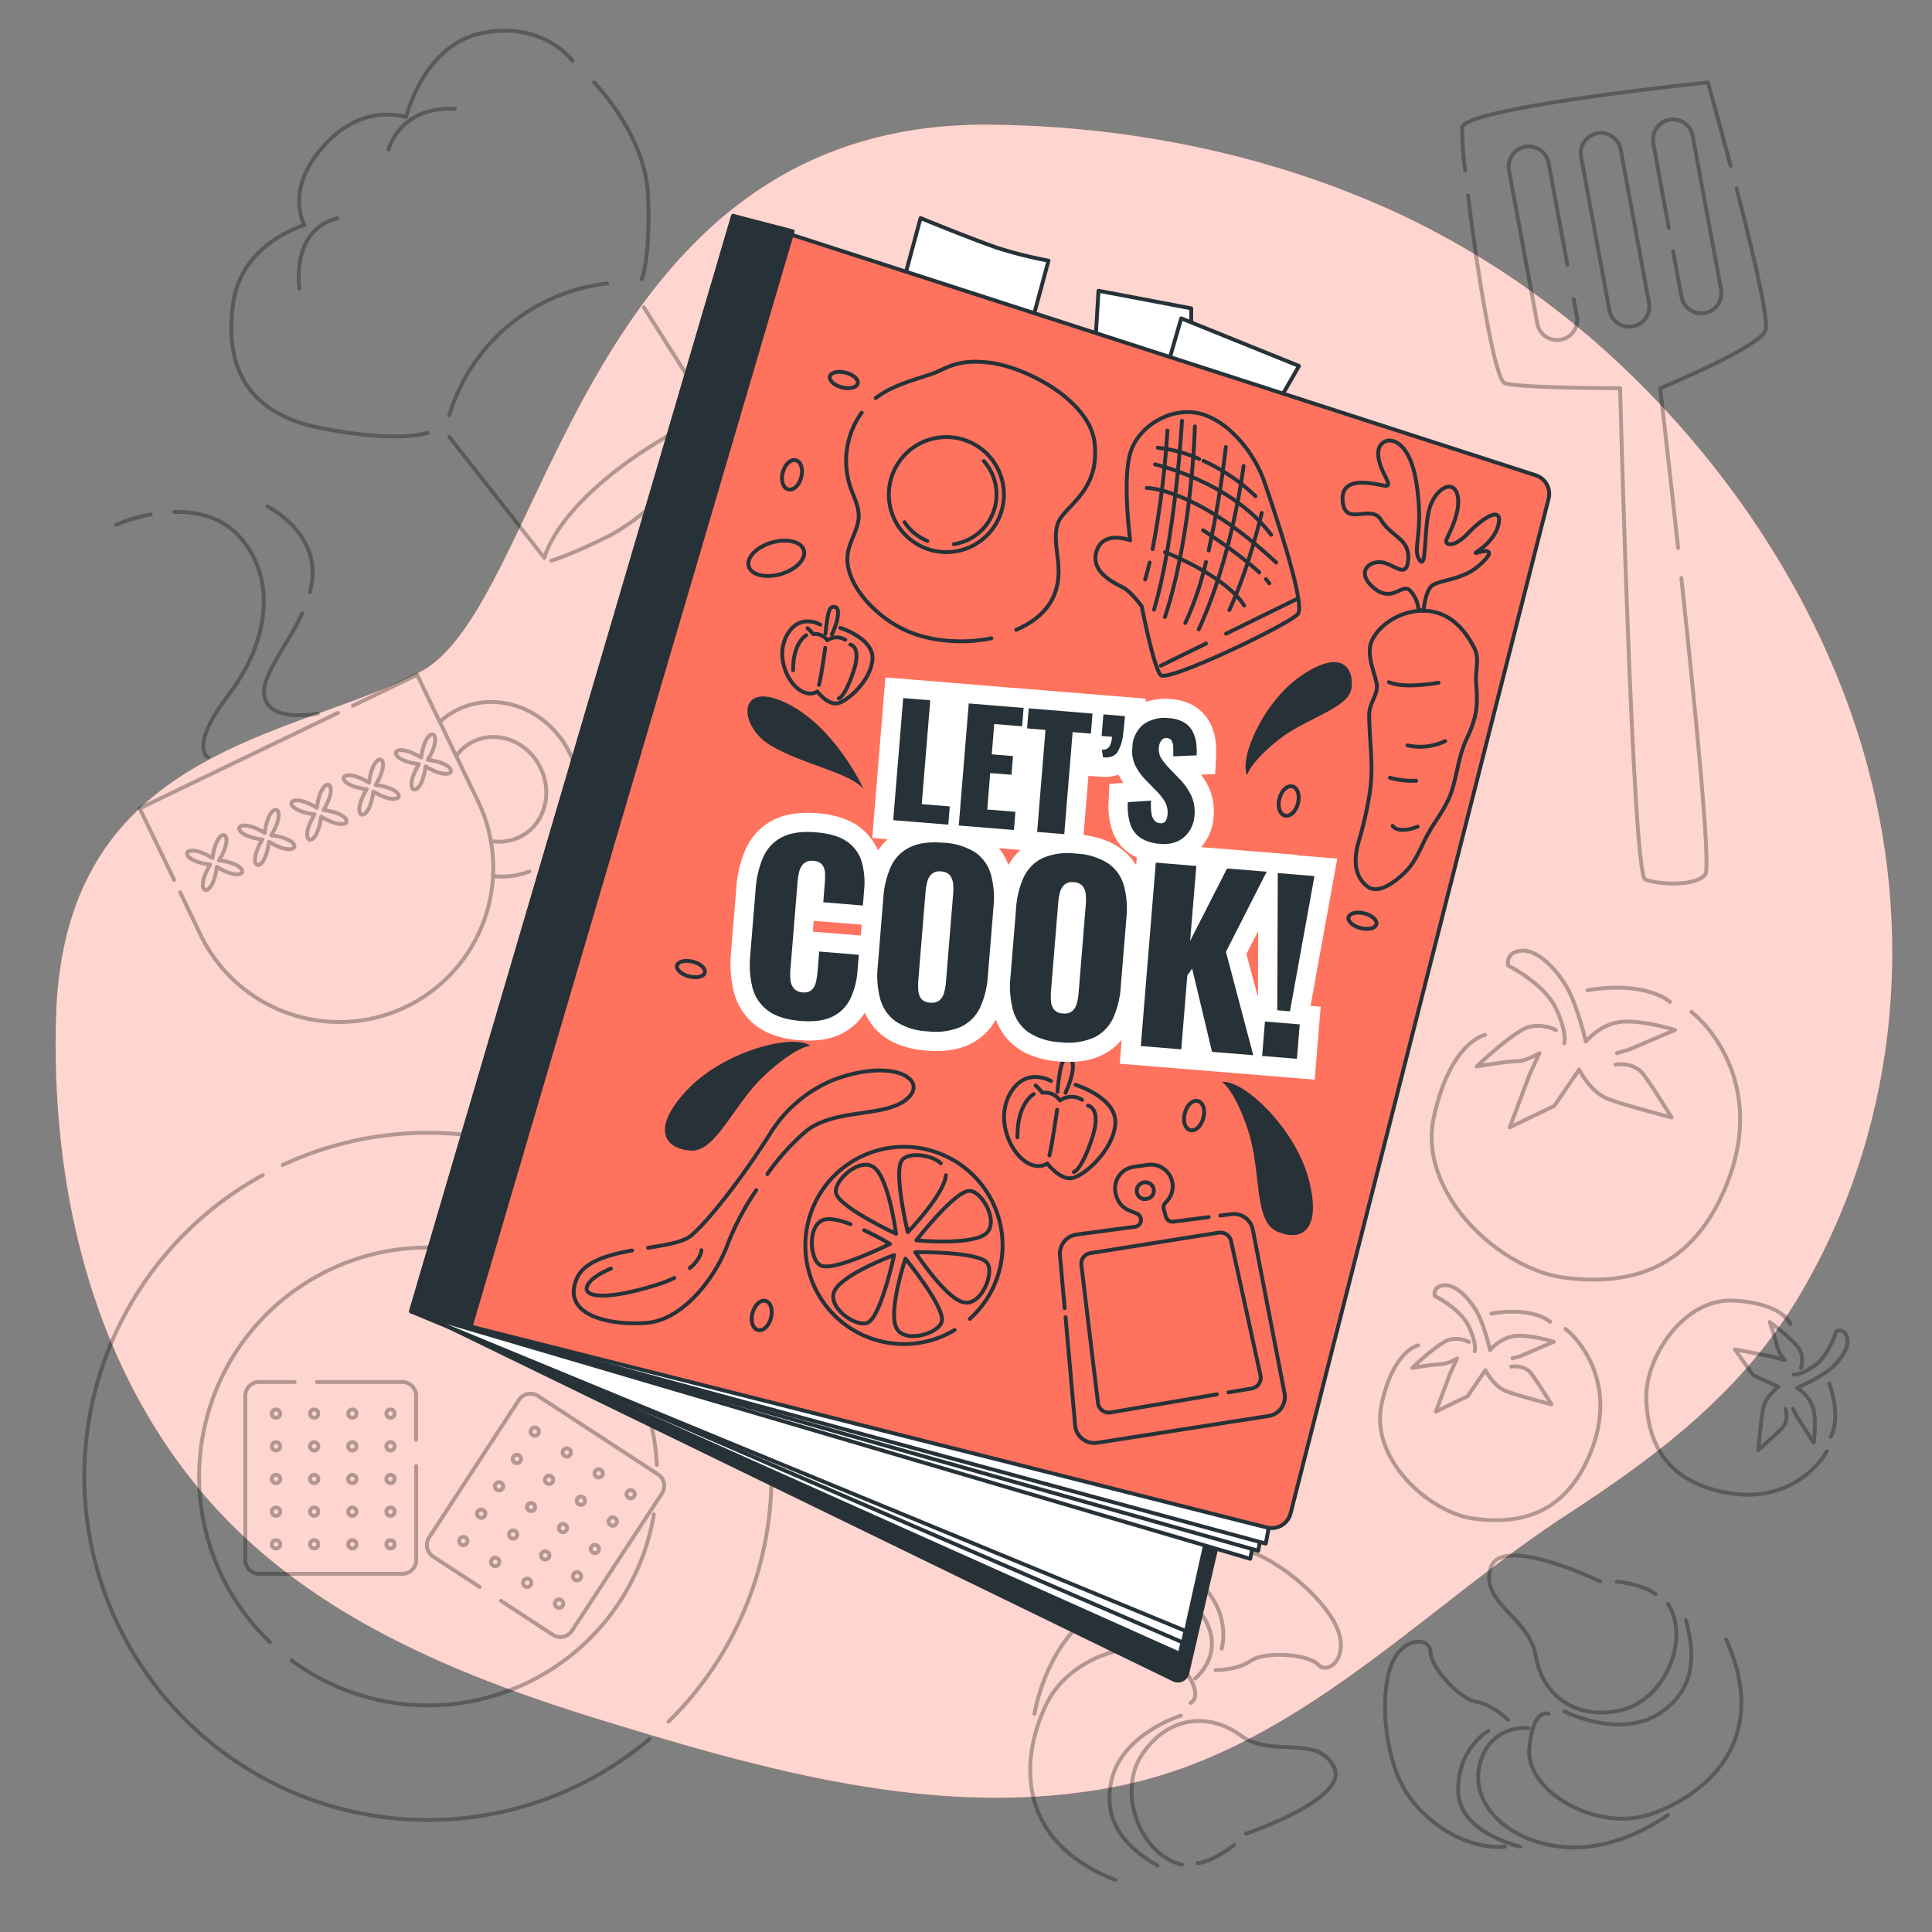 <svg xmlns="http://www.w3.org/2000/svg" viewBox="0 0 500 500"><rect x="0" y="0" width="500" height="500" fill="#808080" stroke="none"/><g id="freepik--background-simple--inject-8"><path d="M423,97.9a220.75,220.75,0,0,0-60.15-42.21c-33.16-15.5-69.69-23-106.22-23.42C149.84,31,141.71,156.39,108.89,173.82s-92.32,19.49-94.37,89.24c-1.29,43.87,9,89,37.75,123.17,26.38,31.3,65.13,47.17,103.3,58.89,42.87,13.17,88.34,26.08,133.43,17.2,46.28-9.12,78.79-45.76,116.8-70.52,23.93-15.59,45.41-32,60.18-57q2.64-4.49,5-9.14c19.77-38.87,23.65-83.71,12.74-125.78C473.94,162.1,451.84,126.15,423,97.9Z" style="fill:#FF725E"></path><path d="M423,97.9a220.75,220.75,0,0,0-60.15-42.21c-33.16-15.5-69.69-23-106.22-23.42C149.84,31,141.71,156.39,108.89,173.82s-92.32,19.49-94.37,89.24c-1.29,43.87,9,89,37.75,123.17,26.38,31.3,65.13,47.17,103.3,58.89,42.87,13.17,88.34,26.08,133.43,17.2,46.28-9.12,78.79-45.76,116.8-70.52,23.93-15.59,45.41-32,60.18-57q2.64-4.49,5-9.14c19.77-38.87,23.65-83.71,12.74-125.78C473.94,162.1,451.84,126.15,423,97.9Z" style="fill:#fff;opacity:0.7"></path></g><g id="freepik--Spatula--inject-8"><g style="opacity:0.3"><path d="M379.93,50.62c2.35,19.4,6.85,47.67,9.51,48.55,3.89,1.3,29.84,1.3,29.84,1.3s3.24,125.83,6.48,127.13,13,1.94,15.57-1.3c1.47-1.84-2.5-42.2-6.2-76.72" style="fill:none;stroke:#000;stroke-linecap:round;stroke-linejoin:round"></path><path d="M447.86,42.9C444.72,31,442,21.34,442,21.34S379.06,27.83,378.41,33a83.67,83.67,0,0,0,.78,11.16" style="fill:none;stroke:#000;stroke-linecap:round;stroke-linejoin:round"></path><path d="M434.29,141.81c-2.48-22.82-4.64-41.34-4.64-41.34S455,90.09,456.9,85.55c1-2.41-3.25-20.42-7.49-36.75" style="fill:none;stroke:#000;stroke-linecap:round;stroke-linejoin:round"></path><path d="M407.28,77.47l.81,4.39a5.21,5.21,0,0,1-4.18,6.07h0a5.21,5.21,0,0,1-6.06-4.18l-7.33-39.7A5.22,5.22,0,0,1,394.7,38h0a5.21,5.21,0,0,1,6.07,4.18l4.86,26.34" style="fill:none;stroke:#000;stroke-linecap:round;stroke-linejoin:round"></path><path d="M422.58,84.46h0a5.22,5.22,0,0,1-6.07-4.18l-7.32-39.7a5.21,5.21,0,0,1,4.18-6.07h0a5.2,5.2,0,0,1,6.06,4.18l7.33,39.7A5.21,5.21,0,0,1,422.58,84.46Z" style="fill:none;stroke:#000;stroke-linecap:round;stroke-linejoin:round"></path><path d="M431.89,59l-4-21.88A5.2,5.2,0,0,1,432,31h0a5.21,5.21,0,0,1,6.07,4.18l7.33,39.7A5.22,5.22,0,0,1,441.25,81h0a5.21,5.21,0,0,1-6.07-4.18L433,65" style="fill:none;stroke:#000;stroke-linecap:round;stroke-linejoin:round"></path></g></g><g id="freepik--Tomatoes--inject-8"><g style="opacity:0.3"><path d="M404.83,270s.85-2.56-2.14-9-12.39-11.11-12.39-11.11-.86-3.42,3.41-3.85,9.41,5.13,12,9.83,4.7,13.68,4.7,13.68,3.85-4.71,9.4-5.13,13.68,2.13,13.68,2.13l-12,5.13-3,.86" style="fill:none;stroke:#000;stroke-linecap:round;stroke-linejoin:round"></path><path d="M418.07,275.52s4.71-.86,7.27,2.56,7.26,11.11,7.26,11.11-11.53-3-16.24-4.7-7.69-7.69-7.69-7.69l-6.41,9.4-11.54,5.56,5.13-13.68,2.57-5.55s-3.42,2.13-6,2.13S382.18,276,382.18,276s9.82-9.41,13.67-10.26a10.32,10.32,0,0,1,6.84.85" style="fill:none;stroke:#000;stroke-linecap:round;stroke-linejoin:round"></path><path d="M384.31,267.83s-9,1.71-13.25,21.36,17.1,39.32,33.77,41.46,33.33-1.71,42.3-24.79-3-38.89-9.4-44" style="fill:none;stroke:#000;stroke-linecap:round;stroke-linejoin:round"></path><path d="M432.18,259.28s-6-5.56-21.37-3" style="fill:none;stroke:#000;stroke-linecap:round;stroke-linejoin:round"></path></g><g style="opacity:0.3"><path d="M381.67,349.72s.61-1.83-1.53-6.41-8.85-7.94-8.85-7.94-.61-2.44,2.44-2.75,6.72,3.67,8.55,7,3.36,9.77,3.36,9.77,2.74-3.36,6.71-3.66,9.77,1.52,9.77,1.52l-8.55,3.67-2.13.61" style="fill:none;stroke:#000;stroke-linecap:round;stroke-linejoin:round"></path><path d="M391.13,353.68s3.36-.61,5.19,1.84,5.19,7.93,5.19,7.93-8.24-2.13-11.6-3.36-5.49-5.49-5.49-5.49l-4.58,6.72-8.24,4,3.66-9.76,1.83-4a10.39,10.39,0,0,1-4.27,1.52c-1.83,0-7.33.92-7.33.92s7-6.72,9.77-7.33a7.37,7.37,0,0,1,4.88.61" style="fill:none;stroke:#000;stroke-linecap:round;stroke-linejoin:round"></path><path d="M367,348.19s-6.41,1.22-9.46,15.26,12.2,28.08,24.11,29.61,23.81-1.22,30.22-17.7-2.14-27.78-6.72-31.44" style="fill:none;stroke:#000;stroke-linecap:round;stroke-linejoin:round"></path><path d="M401.2,342.09s-4.27-4-15.26-2.14" style="fill:none;stroke:#000;stroke-linecap:round;stroke-linejoin:round"></path></g><g style="opacity:0.3"><path d="M464.18,355.76s1.7.26,5.41-2.3,5.67-9,5.67-9,2.05-.9,2.78,1.74-2.22,6.46-4.9,8.57a46.38,46.38,0,0,1-8.1,4.41,9.68,9.68,0,0,1,4.23,5.36c.86,3.45.11,8.82.11,8.82l-4.5-7-.85-1.79" style="fill:none;stroke:#000;stroke-linecap:round;stroke-linejoin:round"></path><path d="M462.1,364.67s1,2.87-.83,4.84-6.21,5.75-6.21,5.75.65-7.57,1.22-10.7,4-5.66,4-5.66l-6.59-3L449,349.22l9.14,1.76,3.77,1a9.21,9.21,0,0,1-2-3.53c-.28-1.61-1.9-6.31-1.9-6.31s6.95,5.17,7.9,7.5a6.57,6.57,0,0,1,.19,4.39" style="fill:none;stroke:#000;stroke-linecap:round;stroke-linejoin:round"></path><path d="M463.34,342.64s-2-5.46-14.84-6.05-22.89,14.93-22.45,25.63,4.62,20.77,20.08,23.95,24.12-6,26.66-10.6" style="fill:none;stroke:#000;stroke-linecap:round;stroke-linejoin:round"></path><path d="M473.81,371.8s2.85-4.35-.4-13.74" style="fill:none;stroke:#000;stroke-linecap:round;stroke-linejoin:round"></path></g></g><g id="freepik--Croissants--inject-8"><g style="opacity:0.3"><path d="M414.14,409.27s-25.9-12.53-28.41-3.35,10,12.54,11.7,22.56,10,16.71,21.72,14.2,18.38-18.38,12.53-27.57" style="fill:none;stroke:#000;stroke-linecap:round;stroke-linejoin:round"></path><path d="M400.77,443.52s-4.18-1.67-5,9.19,17.54,21.72,31.74,16.7,30.91-19.21,19.22-45.11" style="fill:none;stroke:#000;stroke-linecap:round;stroke-linejoin:round"></path><path d="M395.58,447.2s-9.65-1.07-12.5,8.93,6.07,20,20.71,21.79,27.87-8.22,27.87-8.22" style="fill:none;stroke:#000;stroke-linecap:round;stroke-linejoin:round"></path><path d="M390.22,445.06s-3.93-3.93-8.22-4.65-11.78-8.93-11.78-12.86-7.5-4.28-10.36,3.93-1.43,24.65,4.64,33.22,16.08,13.93,25,13.22" style="fill:none;stroke:#000;stroke-linecap:round;stroke-linejoin:round"></path><path d="M404.87,442.91s13.93,7.15,24.29.72,9.28-16.79,7.14-24.29" style="fill:none;stroke:#000;stroke-linecap:round;stroke-linejoin:round"></path><path d="M385.22,447.91s-7.86,4.29-7.86,15.36,16.08,14.65,16.08,14.65" style="fill:none;stroke:#000;stroke-linecap:round;stroke-linejoin:round"></path><path d="M418.44,409.33s6.76.65,10,3.22" style="fill:none;stroke:#000;stroke-linecap:round;stroke-linejoin:round"></path></g><g style="opacity:0.3"><path d="M322.49,474.54s27.28-9.12,22.65-17.45-15.92-2-24.12-8-18.85-4.95-25.47,5-.3,26,10.3,28.48" style="fill:none;stroke:#000;stroke-linecap:round;stroke-linejoin:round"></path><path d="M308.12,440.7s4.15-1.72-2.84-10.08-27.72-3.28-34.38,10.23-8.69,35.34,17.77,45.7" style="fill:none;stroke:#000;stroke-linecap:round;stroke-linejoin:round"></path><path d="M309.26,434.44s7.65-6,2.71-15.12-18.32-10.07-30.05-1.12-14.19,25.35-14.19,25.35" style="fill:none;stroke:#000;stroke-linecap:round;stroke-linejoin:round"></path><path d="M314.59,432.23s5.56.07,9.12-2.42,14.68-1.85,17.42,1,8.36-2.18,4.67-10-16.2-18.63-26.53-20.53-21.24,1.27-27.13,8" style="fill:none;stroke:#000;stroke-linecap:round;stroke-linejoin:round"></path><path d="M305.61,444s-15,4.62-17.88,16.46,5.09,18.5,11.86,22.37" style="fill:none;stroke:#000;stroke-linecap:round;stroke-linejoin:round"></path><path d="M316.17,426.69s2.63-8.56-5.11-16.48-21.73.75-21.73.75" style="fill:none;stroke:#000;stroke-linecap:round;stroke-linejoin:round"></path><path d="M319.36,477.5s-5.29,4.26-9.4,4.69" style="fill:none;stroke:#000;stroke-linecap:round;stroke-linejoin:round"></path></g></g><g id="freepik--Cookies--inject-8"><g style="opacity:0.3"><path d="M73.16,301.5A88.92,88.92,0,0,1,173,445.57" style="fill:none;stroke:#000;stroke-linecap:round;stroke-linejoin:round"></path><path d="M168.09,450.05A88.92,88.92,0,1,1,68,304.12" style="fill:none;stroke:#000;stroke-linecap:round;stroke-linejoin:round"></path><path d="M169.23,391.91a59.28,59.28,0,0,1-93.75,37.8" style="fill:none;stroke:#000;stroke-linecap:round;stroke-linejoin:round"></path><path d="M69.81,424.93A59.27,59.27,0,1,1,170,379.13" style="fill:none;stroke:#000;stroke-linecap:round;stroke-linejoin:round"></path><path d="M82,357.66h22.12a3.56,3.56,0,0,1,3.56,3.56V372.6" style="fill:none;stroke:#000;stroke-linecap:round;stroke-linejoin:round"></path><path d="M107.71,379.4v24.35a3.55,3.55,0,0,1-3.56,3.55H67.05a3.55,3.55,0,0,1-3.56-3.55V361.22a3.56,3.56,0,0,1,3.56-3.56h9.2" style="fill:none;stroke:#000;stroke-linecap:round;stroke-linejoin:round"></path><path d="M72.51,365.84a1.08,1.08,0,1,1-1.07-1.07A1.07,1.07,0,0,1,72.51,365.84Z" style="fill:none;stroke:#000;stroke-linecap:round;stroke-linejoin:round"></path><circle cx="81.31" cy="365.84" r="1.07" style="fill:none;stroke:#000;stroke-linecap:round;stroke-linejoin:round"></circle><circle cx="91.19" cy="365.84" r="1.07" style="fill:none;stroke:#000;stroke-linecap:round;stroke-linejoin:round"></circle><circle cx="101.06" cy="365.84" r="1.07" style="fill:none;stroke:#000;stroke-linecap:round;stroke-linejoin:round"></circle><path d="M72.51,374.3a1.08,1.08,0,1,1-1.07-1.07A1.07,1.07,0,0,1,72.51,374.3Z" style="fill:none;stroke:#000;stroke-linecap:round;stroke-linejoin:round"></path><path d="M82.39,374.3a1.08,1.08,0,1,1-1.08-1.07A1.07,1.07,0,0,1,82.39,374.3Z" style="fill:none;stroke:#000;stroke-linecap:round;stroke-linejoin:round"></path><path d="M92.26,374.3a1.08,1.08,0,1,1-1.07-1.07A1.07,1.07,0,0,1,92.26,374.3Z" style="fill:none;stroke:#000;stroke-linecap:round;stroke-linejoin:round"></path><path d="M102.14,374.3a1.08,1.08,0,1,1-1.08-1.07A1.07,1.07,0,0,1,102.14,374.3Z" style="fill:none;stroke:#000;stroke-linecap:round;stroke-linejoin:round"></path><path d="M72.51,382.76a1.08,1.08,0,1,1-1.07-1.08A1.07,1.07,0,0,1,72.51,382.76Z" style="fill:none;stroke:#000;stroke-linecap:round;stroke-linejoin:round"></path><path d="M82.39,382.76a1.08,1.08,0,1,1-1.08-1.08A1.07,1.07,0,0,1,82.39,382.76Z" style="fill:none;stroke:#000;stroke-linecap:round;stroke-linejoin:round"></path><path d="M92.26,382.76a1.08,1.08,0,1,1-1.07-1.08A1.07,1.07,0,0,1,92.26,382.76Z" style="fill:none;stroke:#000;stroke-linecap:round;stroke-linejoin:round"></path><path d="M102.14,382.76a1.08,1.08,0,1,1-1.08-1.08A1.07,1.07,0,0,1,102.14,382.76Z" style="fill:none;stroke:#000;stroke-linecap:round;stroke-linejoin:round"></path><path d="M72.51,391.22a1.08,1.08,0,1,1-1.07-1.08A1.07,1.07,0,0,1,72.51,391.22Z" style="fill:none;stroke:#000;stroke-linecap:round;stroke-linejoin:round"></path><circle cx="81.31" cy="391.22" r="1.07" style="fill:none;stroke:#000;stroke-linecap:round;stroke-linejoin:round"></circle><circle cx="91.19" cy="391.22" r="1.07" style="fill:none;stroke:#000;stroke-linecap:round;stroke-linejoin:round"></circle><circle cx="101.06" cy="391.22" r="1.07" style="fill:none;stroke:#000;stroke-linecap:round;stroke-linejoin:round"></circle><path d="M72.51,399.67a1.08,1.08,0,1,1-1.07-1.07A1.07,1.07,0,0,1,72.51,399.67Z" style="fill:none;stroke:#000;stroke-linecap:round;stroke-linejoin:round"></path><circle cx="81.31" cy="399.67" r="1.07" style="fill:none;stroke:#000;stroke-linecap:round;stroke-linejoin:round"></circle><circle cx="91.19" cy="399.67" r="1.07" style="fill:none;stroke:#000;stroke-linecap:round;stroke-linejoin:round"></circle><circle cx="101.06" cy="399.67" r="1.07" style="fill:none;stroke:#000;stroke-linecap:round;stroke-linejoin:round"></circle><path d="M124.15,410.71l-12.09-7.9a3.57,3.57,0,0,1-1-4.93l23.26-35.6a3.57,3.57,0,0,1,4.93-1l31.06,20.29a3.56,3.56,0,0,1,1,4.93L148,422.07a3.56,3.56,0,0,1-4.93,1l-13.44-8.78" style="fill:none;stroke:#000;stroke-linecap:round;stroke-linejoin:round"></path><path d="M139.31,371.09a1.08,1.08,0,1,1-.31-1.49A1.09,1.09,0,0,1,139.31,371.09Z" style="fill:none;stroke:#000;stroke-linecap:round;stroke-linejoin:round"></path><path d="M147.57,376.49a1.07,1.07,0,1,1-.31-1.49A1.08,1.08,0,0,1,147.57,376.49Z" style="fill:none;stroke:#000;stroke-linecap:round;stroke-linejoin:round"></path><path d="M155.84,381.89a1.07,1.07,0,0,1-1.8-1.17,1.07,1.07,0,1,1,1.8,1.17Z" style="fill:none;stroke:#000;stroke-linecap:round;stroke-linejoin:round"></path><path d="M164.11,387.29a1.07,1.07,0,1,1-.31-1.48A1.07,1.07,0,0,1,164.11,387.29Z" style="fill:none;stroke:#000;stroke-linecap:round;stroke-linejoin:round"></path><path d="M134.68,378.17a1.08,1.08,0,1,1-.31-1.49A1.09,1.09,0,0,1,134.68,378.17Z" style="fill:none;stroke:#000;stroke-linecap:round;stroke-linejoin:round"></path><path d="M143,383.57a1.08,1.08,0,1,1-.31-1.49A1.09,1.09,0,0,1,143,383.57Z" style="fill:none;stroke:#000;stroke-linecap:round;stroke-linejoin:round"></path><path d="M151.21,389a1.07,1.07,0,0,1-1.79-1.17,1.07,1.07,0,1,1,1.79,1.17Z" style="fill:none;stroke:#000;stroke-linecap:round;stroke-linejoin:round"></path><path d="M159.48,394.37a1.06,1.06,0,0,1-1.48.31,1.07,1.07,0,1,1,1.17-1.79A1.06,1.06,0,0,1,159.48,394.37Z" style="fill:none;stroke:#000;stroke-linecap:round;stroke-linejoin:round"></path><path d="M130.05,385.25a1.07,1.07,0,1,1-.31-1.49A1.08,1.08,0,0,1,130.05,385.25Z" style="fill:none;stroke:#000;stroke-linecap:round;stroke-linejoin:round"></path><path d="M138.32,390.65a1.08,1.08,0,0,1-1.8-1.18,1.09,1.09,0,0,1,1.49-.31A1.07,1.07,0,0,1,138.32,390.65Z" style="fill:none;stroke:#000;stroke-linecap:round;stroke-linejoin:round"></path><path d="M146.59,396.05a1.07,1.07,0,1,1-.31-1.49A1.08,1.08,0,0,1,146.59,396.05Z" style="fill:none;stroke:#000;stroke-linecap:round;stroke-linejoin:round"></path><path d="M154.85,401.45a1.07,1.07,0,1,1-.31-1.48A1.06,1.06,0,0,1,154.85,401.45Z" style="fill:none;stroke:#000;stroke-linecap:round;stroke-linejoin:round"></path><path d="M125.43,392.33a1.08,1.08,0,1,1-.31-1.49A1.09,1.09,0,0,1,125.43,392.33Z" style="fill:none;stroke:#000;stroke-linecap:round;stroke-linejoin:round"></path><path d="M133.69,397.73a1.07,1.07,0,1,1-.31-1.49A1.07,1.07,0,0,1,133.69,397.73Z" style="fill:none;stroke:#000;stroke-linecap:round;stroke-linejoin:round"></path><path d="M142,403.13a1.07,1.07,0,0,1-1.48.31,1.07,1.07,0,1,1,1.48-.31Z" style="fill:none;stroke:#000;stroke-linecap:round;stroke-linejoin:round"></path><path d="M150.23,408.53a1.07,1.07,0,1,1-.31-1.48A1.07,1.07,0,0,1,150.23,408.53Z" style="fill:none;stroke:#000;stroke-linecap:round;stroke-linejoin:round"></path><path d="M120.8,399.41a1.08,1.08,0,1,1-.31-1.49A1.08,1.08,0,0,1,120.8,399.41Z" style="fill:none;stroke:#000;stroke-linecap:round;stroke-linejoin:round"></path><path d="M129.07,404.81a1.08,1.08,0,1,1-.31-1.49A1.09,1.09,0,0,1,129.07,404.81Z" style="fill:none;stroke:#000;stroke-linecap:round;stroke-linejoin:round"></path><path d="M137.34,410.21a1.08,1.08,0,1,1-.32-1.49A1.08,1.08,0,0,1,137.34,410.21Z" style="fill:none;stroke:#000;stroke-linecap:round;stroke-linejoin:round"></path><path d="M145.6,415.61a1.06,1.06,0,0,1-1.48.31,1.07,1.07,0,1,1,1.17-1.79A1.06,1.06,0,0,1,145.6,415.61Z" style="fill:none;stroke:#000;stroke-linecap:round;stroke-linejoin:round"></path></g></g><g id="freepik--Mug--inject-8"><g style="opacity:0.3"><path d="M91.32,182.64l16.63-8,15.76,32.72a39.86,39.86,0,0,1-18.61,53.19h0a39.86,39.86,0,0,1-53.19-18.61l-5.28-11" style="fill:none;stroke:#000;stroke-linecap:round;stroke-linejoin:round"></path><polyline points="45.07 227.72 36.15 209.21 87.43 184.51" style="fill:none;stroke:#000;stroke-linecap:round;stroke-linejoin:round"></polyline><path d="M137,225.54a19.72,19.72,0,0,1-9.37,1.19" style="fill:none;stroke:#000;stroke-linecap:round;stroke-linejoin:round"></path><path d="M113.82,186.82a19.62,19.62,0,0,1,4.72-3.2c10.52-5.07,23.52.06,29,11.47,4.59,9.54,2.48,20.46-4.51,26.73" style="fill:none;stroke:#000;stroke-linecap:round;stroke-linejoin:round"></path><path d="M118.07,195.64a11.72,11.72,0,0,1,4.45-3.75c6.31-3,14.09,0,17.39,6.88s.84,14.84-5.47,17.87a12,12,0,0,1-7.41,1" style="fill:none;stroke:#000;stroke-linecap:round;stroke-linejoin:round"></path><path d="M56.69,222.66c9,1.12,7.12,6.41-.59,1.69-1.11,9-6.41,7.12-1.69-.59-9-1.11-7.12-6.41.59-1.69C56.12,213.1,61.41,215,56.69,222.66Z" style="fill:none;stroke:#000;stroke-linecap:round;stroke-linejoin:round"></path><path d="M70.2,216.16c9,1.11,7.11,6.41-.6,1.69-1.11,9-6.41,7.12-1.69-.59-9-1.12-7.11-6.42.6-1.69C69.62,206.59,74.92,208.45,70.2,216.16Z" style="fill:none;stroke:#000;stroke-linecap:round;stroke-linejoin:round"></path><path d="M83.7,209.65c9,1.12,7.12,6.42-.59,1.69-1.12,9-6.41,7.12-1.69-.59-9-1.11-7.12-6.41.59-1.69C83.12,200.09,88.42,201.94,83.7,209.65Z" style="fill:none;stroke:#000;stroke-linecap:round;stroke-linejoin:round"></path><path d="M97.21,203.15c9,1.12,7.11,6.41-.6,1.69-1.11,9-6.41,7.12-1.69-.59-9-1.11-7.12-6.41.59-1.69C96.63,193.59,101.93,195.44,97.21,203.15Z" style="fill:none;stroke:#000;stroke-linecap:round;stroke-linejoin:round"></path><path d="M110.71,196.65c9,1.11,7.12,6.41-.59,1.69-1.12,9-6.42,7.12-1.69-.59-9-1.12-7.12-6.42.59-1.69C110.13,187.08,115.43,188.94,110.71,196.65Z" style="fill:none;stroke:#000;stroke-linecap:round;stroke-linejoin:round"></path><path d="M39,133.13a44.12,44.12,0,0,0-8.87,2.66" style="fill:none;stroke:#000;stroke-linecap:round;stroke-linejoin:round"></path><path d="M53.84,196s-5.1-2.56,5.47-16.41,12.4-30.63,2.19-41.21c-4.59-4.75-10.74-6-16.41-5.89" style="fill:none;stroke:#000;stroke-linecap:round;stroke-linejoin:round"></path><path d="M78.22,158.69c-4,8.73-10.88,16.39-9.79,21.59,1.46,6.92,13.86,4.37,13.86,4.37" style="fill:none;stroke:#000;stroke-linecap:round;stroke-linejoin:round"></path><path d="M69.16,131.05s12.76,6.2,11.67,18.6a23.14,23.14,0,0,1-.63,3.58" style="fill:none;stroke:#000;stroke-linecap:round;stroke-linejoin:round"></path></g></g><g id="freepik--Hat--inject-8"><g style="opacity:0.3"><path d="M148.16,15.77S141,5.64,125.3,8.43s-20.2,21.88-20.2,21.88-10.26-3.64-20,6.08C73,48.45,78.81,58.27,78.81,58.27S62.59,62.74,60.36,78.4s2.79,28.52,22.92,32.44S110.69,112,110.69,112" style="fill:none;stroke:#000;stroke-linecap:round;stroke-linejoin:round"></path><path d="M153.75,21.36s13.42,13.42,14,29.64-1.68,21.25-1.68,21.25" style="fill:none;stroke:#000;stroke-linecap:round;stroke-linejoin:round"></path><path d="M116.28,107.48a48.28,48.28,0,0,1,40.83-34.11" style="fill:none;stroke:#000;stroke-linecap:round;stroke-linejoin:round"></path><path d="M116.28,113.08l24.61,31.31s3.63-18,43-37.61L166.61,79.52" style="fill:none;stroke:#000;stroke-linecap:round;stroke-linejoin:round"></path><path d="M142.69,145.09s3.91-1,14.14-6c13.06-6.36,31.15-26.63,29.21-30.75" style="fill:none;stroke:#000;stroke-linecap:round;stroke-linejoin:round"></path><path d="M77.5,74.66s-2.45-15,9.79-18.18" style="fill:none;stroke:#000;stroke-linecap:round;stroke-linejoin:round"></path><path d="M100.57,38.66s2.8-11.19,17.13-10.49" style="fill:none;stroke:#000;stroke-linecap:round;stroke-linejoin:round"></path></g></g><g id="freepik--Book--inject-8"><path d="M231.76,80.44l6.48-24s14.27,5.83,20.11,7.78a112.61,112.61,0,0,0,13,3.24l-6.48,24Z" style="fill:#fff;stroke:#263238;stroke-linecap:round;stroke-linejoin:round"></path><polygon points="283 96.66 284.29 75.25 308.29 79.8 308.29 107.69 283 96.66" style="fill:#fff;stroke:#263238;stroke-linecap:round;stroke-linejoin:round"></polygon><polygon points="297.26 111.58 305.7 82.39 336.18 94.71 323.86 116.12 297.26 111.58" style="fill:#fff;stroke:#263238;stroke-linecap:round;stroke-linejoin:round"></polygon><path d="M108.5,340.28l195,94.84a3,3,0,0,0,4.26-2L321,376,108.63,339.83A.24.24,0,0,0,108.5,340.28Z" style="fill:#263238"></path><path d="M112.7,341.75,305.33,428l6.93-30.11L112.84,341.31A.23.23,0,0,0,112.7,341.75Z" style="fill:#fff;stroke:#263238;stroke-linecap:round;stroke-linejoin:round"></path><path d="M114.39,342.25l191.73,82.82,6.14-27.18L114.54,341.8A.24.24,0,0,0,114.39,342.25Z" style="fill:#fff;stroke:#263238;stroke-linecap:round;stroke-linejoin:round"></path><polygon points="106.37 339.41 306.92 422.13 312.85 395.39 106.37 339.41" style="fill:#fff;stroke:#263238;stroke-linecap:round;stroke-linejoin:round"></polygon><path d="M114.75,341.93l208.82,61.49,2.12-11.31L114.87,341.47A.24.24,0,0,0,114.75,341.93Z" style="fill:#fff;stroke:#263238;stroke-linecap:round;stroke-linejoin:round"></path><path d="M114.83,341.84l210.79,59.49L327.74,390l-212.8-48.63A.23.23,0,0,0,114.83,341.84Z" style="fill:#fff;stroke:#263238;stroke-linecap:round;stroke-linejoin:round"></path><path d="M114.9,341.77l212.68,57.71,2.11-11.31L115,341.31A.24.24,0,0,0,114.9,341.77Z" style="fill:#fff;stroke:#263238;stroke-linecap:round;stroke-linejoin:round"></path><path d="M334,391.66a5.05,5.05,0,0,1-6.13,3.65L106.6,339.47a.24.24,0,0,1-.16-.3l83.3-283.31L397.45,123a5.05,5.05,0,0,1,3.34,6Z" style="fill:#FF725E;stroke:#263238;stroke-linecap:round;stroke-linejoin:round"></path><path d="M121.57,343.3l-15-3.83a.24.24,0,0,1-.16-.3l83.3-283.31,15.43,4L121.85,343.14A.23.23,0,0,1,121.57,343.3Z" style="fill:#263238;stroke:#263238;stroke-linecap:round;stroke-linejoin:round"></path><path d="M223.54,204.27s-7.32-16.21-20.09-22.34-12.43,6-4,11S220.06,199.94,223.54,204.27Z" style="fill:#263238"></path><path d="M316.28,280s3.35,2.19,6.78,12.72,1.32,23.32,7.46,26,11.66-.1,8.21-13.4S321.83,279.35,316.28,280Z" style="fill:#263238"></path><path d="M209.71,270.61s-4,.31-12.05,7.9-12.37,19.82-19.06,19.26-10.18-5.7-.76-15.71S205.14,267.42,209.71,270.61Z" style="fill:#263238"></path><path d="M322.75,200.6s.78-3.36,8.26-9.24,18.45-8,18.83-13.71-3.53-9.39-13.25-2.67S320.62,196.3,322.75,200.6Z" style="fill:#263238"></path><path d="M247.06,344.21a25.52,25.52,0,1,1,3.92-2.89" style="fill:none;stroke:#263238;stroke-linecap:round;stroke-linejoin:round"></path><path d="M244.8,304.15c-.43,5-9.87,14.75-9.87,14.75s-3.78-15.65-1.49-18.67c1.53-2,7.4-1.61,10.05.83" style="fill:none;stroke:#263238;stroke-linecap:round;stroke-linejoin:round"></path><path d="M231.9,319.31s-14.59-6.8-15.52-10.48c-.83-3.27,6.51-9.88,10.15-6.43S231.9,319.31,231.9,319.31Z" style="fill:none;stroke:#263238;stroke-linecap:round;stroke-linejoin:round"></path><path d="M223.63,318.37c3.65,1.71,6.71,3.56,6.71,3.56s-14.41,7.17-17.87,5.61c-3.08-1.39-3.67-11.25,1.3-12,1.62-.23,4,.38,6.37,1.29" style="fill:none;stroke:#263238;stroke-linecap:round;stroke-linejoin:round"></path><path d="M231.41,324.79s-3.38,15.74-6.76,17.47c-3,1.54-11.08-4.15-8.53-8.46S231.41,324.79,231.41,324.79Z" style="fill:none;stroke:#263238;stroke-linecap:round;stroke-linejoin:round"></path><path d="M234.32,325.73s10.19,12.46,9.44,16.18c-.67,3.32-10.16,6.08-11.94,1.39S234.32,325.73,234.32,325.73Z" style="fill:none;stroke:#263238;stroke-linecap:round;stroke-linejoin:round"></path><path d="M236.86,324.05s16.1-.21,18.54,2.71c2.17,2.59-1.58,11.72-6.35,10.2S236.86,324.05,236.86,324.05Z" style="fill:none;stroke:#263238;stroke-linecap:round;stroke-linejoin:round"></path><path d="M237.14,321s9.87-12.71,13.67-12.8c3.38-.09,8.18,8.54,4,11.32S237.14,321,237.14,321Z" style="fill:none;stroke:#263238;stroke-linecap:round;stroke-linejoin:round"></path><path d="M223,106.81a22.21,22.21,0,0,0-2,3.38,21.37,21.37,0,0,0-1.14,15.17c.84,2.88,2.69,5.83,2.33,8.93-.42,3.6-2.82,6.37-2.89,10.24-.12,7.07,7.53,15.44,15.77,18.9,7.14,3,15.55,3,21.5,1.75" style="fill:none;stroke:#263238;stroke-linecap:round;stroke-linejoin:round"></path><path d="M263,163c6.77-3,11.34-7.76,10.94-16.24-.18-3.87-1.84-9.68.75-13,3-4,9.8-8,8.6-19.08s-17.9-19.78-27.42-20.86c-8.64-1-11.19,1.8-14.88,3-5.47,1.8-10.4,3.12-14.38,6.22" style="fill:none;stroke:#263238;stroke-linecap:round;stroke-linejoin:round"></path><circle cx="244.92" cy="127.98" r="14.89" transform="translate(-18.52 44.54) rotate(-10.01)" style="fill:none;stroke:#263238;stroke-linecap:round;stroke-linejoin:round"></circle><path d="M254.62,119.34a13,13,0,0,1-7.77,21.49" style="fill:none;stroke:#263238;stroke-linecap:round;stroke-linejoin:round"></path><path d="M240,140a12.94,12.94,0,0,1-5.9-4.85" style="fill:none;stroke:#263238;stroke-linecap:round;stroke-linejoin:round"></path><path d="M372.3,176.69s-8.75,1.65-12.87-.14" style="fill:none;stroke:#263238;stroke-linecap:round;stroke-linejoin:round"></path><path d="M374,191.8a15,15,0,0,1-9.75,1.1" style="fill:none;stroke:#263238;stroke-linecap:round;stroke-linejoin:round"></path><path d="M360.4,213.72s1.16,2.25,6.51.21" style="fill:none;stroke:#263238;stroke-linecap:round;stroke-linejoin:round"></path><path d="M366.5,202.06a22.89,22.89,0,0,1-6.8-.77" style="fill:none;stroke:#263238;stroke-linecap:round;stroke-linejoin:round"></path><path d="M370.24,214.6c2.14-3.47,4.44-6.4,5.63-10.38,1.29-4.29,1.73-8.83,3.66-12.92,2.68-5.7,3-8.48,2.48-14.63-.25-3,1-6.19-.48-9-1.73-3.37-5.62-9.55-13.11-9.61s-13.51,5.52-13.89,9.62,2.06,8.18,1.81,10.45-2.08,4.26-2,7.09c.08,7.46,1.36,13.69-.07,21.27a90.11,90.11,0,0,1-2.43,10.55c-1.34,4.22-1.9,9.47,2.14,12.44,3.23,2.37,8.6-2.51,10.45-4.62,2.53-2.89,3.52-6.37,5.42-9.54Z" style="fill:none;stroke:#263238;stroke-linecap:round;stroke-linejoin:round"></path><path d="M368.42,158.07s.37-4.81,2.05-6.39,7.76-1.5,12-5.08,3.35-4.56.24-3.67,3.52-1.46,5-6.85-3.7-2.36-7.62,1.78-6.18,3.18-5.77,1.91,4-7.4,2.84-11.77-6.34-1.24-7.5,4.8-.49,14.94-2.36,12,1.34-6.78-.78-20.06-9.73-12.21-9.84-7.54,4.62,9,1.51,8.47-11.34-2.7-10.7,4.08,7.35.48,9.95,4.84,7.4,4.72,7,10.24-4,.61-7.49.65-5.76,3.31-1.06,6.94,7.19-1.92,9.2.6a8.08,8.08,0,0,1,2,4.75Z" style="fill:none;stroke:#263238;stroke-linecap:round;stroke-linejoin:round"></path><path d="M275.77,340.91l2.47,27.95a5,5,0,0,0,5.79,4.52l44.25-6.92a5,5,0,0,0,4.15-5.93l-8.21-42.31a5,5,0,0,0-5.59-4l-2.82.37m-3,.39-9.07,1.18a1.78,1.78,0,0,1-2-1.27l-.55-1.9a1.82,1.82,0,0,1,.42-1.73l.34-.36a5.63,5.63,0,0,0,1.47-4.81h0a5.63,5.63,0,0,0-6.34-4.63l-3.65.51a5.64,5.64,0,0,0-4.67,7l.13.48a5.63,5.63,0,0,0,3.29,3.79l2,.82a1.81,1.81,0,0,1,1.08,1.36,1.79,1.79,0,0,1-1.53,2.07l-15.05,2a5,5,0,0,0-4.36,5.43l1.21,13.63m20.33-28.23a2.21,2.21,0,1,1,2.69-1.6A2.22,2.22,0,0,1,295.89,310.24Z" style="fill:none;stroke:#263238;stroke-linecap:round;stroke-linejoin:round"></path><path d="M317.93,360.34l6-1a2.83,2.83,0,0,0,2.28-3.39L318.6,321.2a2.82,2.82,0,0,0-3.2-2.18l-33.19,5.28a2.8,2.8,0,0,0-2.35,3.12l4.3,35.68a2.81,2.81,0,0,0,3.27,2.44l27.5-4.69" style="fill:none;stroke:#263238;stroke-linecap:round;stroke-linejoin:round"></path><path d="M163.58,323.62c-6.33,1.15-12.5,2.88-14.37,7.41-3.75,9.05,7.66,12,17.83,11.36s18.64-12.75,21.37-20.64a70.24,70.24,0,0,1,7.3-13.73" style="fill:none;stroke:#263238;stroke-linecap:round;stroke-linejoin:round"></path><path d="M198.59,303.85a58.93,58.93,0,0,1,10.15-11.22c7.6-5.92,20.52-3.33,26.1-8.34s-4.06-10.69-19.55-4.65a34.8,34.8,0,0,0-16,13.78c-6.61,10.46-15.24,21.84-20.31,26.26-2,1.74-6.38,2.46-11.24,3.25" style="fill:none;stroke:#263238;stroke-linecap:round;stroke-linejoin:round"></path><path d="M174.5,330.74a35.16,35.16,0,0,1-5,1.91c-12,3.72-18.33,3.18-17.64.49s6.24-4.83,6.24-4.83" style="fill:none;stroke:#263238;stroke-linecap:round;stroke-linejoin:round"></path><path d="M181.52,323.56s0,2.12-3,4.62" style="fill:none;stroke:#263238;stroke-linecap:round;stroke-linejoin:round"></path><path d="M327.39,125.23a32.33,32.33,0,0,0-8.57-13.36,20.86,20.86,0,0,0-7.15-4.52c-7.94-2.67-17,2.69-19.13,9.81s-.05,22.67-.05,22.67-7-2.74-8.72,2.88,5.21,8.36,7.15,9.5,4.55,4.68,4.55,4.68,3.1,15.94,4.92,17.83,32.86-12.94,35.48-15.79C337.88,156.75,330.82,135.21,327.39,125.23Z" style="fill:none;stroke:#263238;stroke-linecap:round;stroke-linejoin:round"></path><line x1="317.3" y1="164" x2="335.45" y2="155.1" style="fill:none;stroke:#263238;stroke-linecap:round;stroke-linejoin:round"></line><line x1="300.41" y1="172.28" x2="312.12" y2="166.54" style="fill:none;stroke:#263238;stroke-linecap:round;stroke-linejoin:round"></line><path d="M305.9,108.9s-1.68,30.21-7.24,48.88" style="fill:none;stroke:#263238;stroke-linecap:round;stroke-linejoin:round"></path><path d="M309.24,110.34s-.66,27.74-7.75,49.34" style="fill:none;stroke:#263238;stroke-linecap:round;stroke-linejoin:round"></path><path d="M312.1,145.42a79.4,79.4,0,0,1-5.34,15.8" style="fill:none;stroke:#263238;stroke-linecap:round;stroke-linejoin:round"></path><path d="M317.24,115.7a263,263,0,0,1-4.44,26.77" style="fill:none;stroke:#263238;stroke-linecap:round;stroke-linejoin:round"></path><path d="M321.84,120.59s-2.83,23.28-11.61,42.3" style="fill:none;stroke:#263238;stroke-linecap:round;stroke-linejoin:round"></path><path d="M326.54,132.72s-3.19,14-8.39,25.17" style="fill:none;stroke:#263238;stroke-linecap:round;stroke-linejoin:round"></path><path d="M297.52,145.59c-.36,1.51-.74,3-1.16,4.39" style="fill:none;stroke:#263238;stroke-linecap:round;stroke-linejoin:round"></path><path d="M302.13,111.44a244.15,244.15,0,0,1-3.84,30.66" style="fill:none;stroke:#263238;stroke-linecap:round;stroke-linejoin:round"></path><path d="M311.46,119.27a49.13,49.13,0,0,1,13.46,9.13" style="fill:none;stroke:#263238;stroke-linecap:round;stroke-linejoin:round"></path><path d="M299.63,115.88a35.73,35.73,0,0,1,10.72,2.9" style="fill:none;stroke:#263238;stroke-linecap:round;stroke-linejoin:round"></path><path d="M298.92,120.18s19.74,4.47,30.07,18.24" style="fill:none;stroke:#263238;stroke-linecap:round;stroke-linejoin:round"></path><path d="M296.77,126.27s12.71-.07,33.51,19.31" style="fill:none;stroke:#263238;stroke-linecap:round;stroke-linejoin:round"></path><path d="M327.61,149.88a13,13,0,0,1,.89,1.1" style="fill:none;stroke:#263238;stroke-linecap:round;stroke-linejoin:round"></path><path d="M311.34,137.22s9.33,6,14.57,10.93" style="fill:none;stroke:#263238;stroke-linecap:round;stroke-linejoin:round"></path><path d="M301.49,142.9S317,148.81,322,156.72" style="fill:none;stroke:#263238;stroke-linecap:round;stroke-linejoin:round"></path><path d="M272,279.77s-6.25-3.69-10.3,2.77-.72,14.51,3,17.56,6.33,1,6.33,1,3.36,4.46,6.54,3.77,10.54-7.2,11.07-14-10.3-10.13-10.3-10.13" style="fill:none;stroke:#263238;stroke-linecap:round;stroke-linejoin:round"></path><path d="M273.67,282.6s.07-1.48.51-4.36.87-4.58,2.56-4.15.89,4.73-1,8.74" style="fill:none;stroke:#263238;stroke-linecap:round;stroke-linejoin:round"></path><path d="M268,280.91a13.76,13.76,0,0,1,1.78,1.9,4.69,4.69,0,0,1,4.54,2,5.11,5.11,0,0,1,5.71-.18" style="fill:none;stroke:#263238;stroke-linecap:round;stroke-linejoin:round"></path><path d="M273.58,287.18s-1.23,8.85-2,11.85" style="fill:none;stroke:#263238;stroke-linecap:round;stroke-linejoin:round"></path><path d="M267.51,283.16s-4.3,2.3-4.2,11.18" style="fill:none;stroke:#263238;stroke-linecap:round;stroke-linejoin:round"></path><path d="M281.57,286.14s3.77.55.95,8.79-4.62,8.39-4.62,8.39" style="fill:none;stroke:#263238;stroke-linecap:round;stroke-linejoin:round"></path><path d="M212.29,161.66s-5.06-3-8.35,2.23-.58,11.76,2.43,14.24,5.14.82,5.14.82,2.72,3.62,5.29,3.06,8.54-5.83,9-11.31-8.34-8.21-8.34-8.21" style="fill:none;stroke:#263238;stroke-linecap:round;stroke-linejoin:round"></path><path d="M213.65,164s.06-1.2.42-3.54.7-3.71,2.07-3.36.72,3.83-.84,7.08" style="fill:none;stroke:#263238;stroke-linecap:round;stroke-linejoin:round"></path><path d="M209,162.58a11.11,11.11,0,0,1,1.45,1.53,3.81,3.81,0,0,1,3.67,1.61,4.16,4.16,0,0,1,4.63-.15" style="fill:none;stroke:#263238;stroke-linecap:round;stroke-linejoin:round"></path><path d="M213.58,167.66s-1,7.17-1.62,9.6" style="fill:none;stroke:#263238;stroke-linecap:round;stroke-linejoin:round"></path><path d="M208.66,164.4s-3.48,1.86-3.4,9.06" style="fill:none;stroke:#263238;stroke-linecap:round;stroke-linejoin:round"></path><path d="M220.06,166.81s3.05.45.76,7.13-3.74,6.8-3.74,6.8" style="fill:none;stroke:#263238;stroke-linecap:round;stroke-linejoin:round"></path><path d="M202.09,148.57c-3.94,1.15-7.67.25-8.32-2s2-5,5.95-6.16,7.67-.25,8.32,2S206,147.42,202.09,148.57Z" style="fill:none;stroke:#263238;stroke-linecap:round;stroke-linejoin:round"></path><path d="M207.37,123.5c-.53,2.08-2,3.49-3.36,3.15s-2-2.3-1.44-4.38,2-3.5,3.37-3.16S207.91,121.41,207.37,123.5Z" style="fill:none;stroke:#263238;stroke-linecap:round;stroke-linejoin:round"></path><path d="M335.91,207.91c-.53,2.09-2,3.5-3.36,3.16s-2-2.3-1.44-4.39,2-3.49,3.37-3.15S336.45,205.83,335.91,207.91Z" style="fill:none;stroke:#263238;stroke-linecap:round;stroke-linejoin:round"></path><path d="M199.54,341.05c-.53,2.09-2,3.5-3.37,3.16s-2-2.3-1.43-4.38,2-3.5,3.36-3.16S200.07,339,199.54,341.05Z" style="fill:none;stroke:#263238;stroke-linecap:round;stroke-linejoin:round"></path><path d="M311.42,289.32c-.53,2.09-2,3.5-3.36,3.16s-2-2.3-1.44-4.39,2-3.49,3.37-3.15S312,287.24,311.42,289.32Z" style="fill:none;stroke:#263238;stroke-linecap:round;stroke-linejoin:round"></path><path d="M214.77,97.44c-.26,1,1.13,2.3,3.12,2.81s3.82.08,4.08-1-1.12-2.3-3.11-2.81S215,96.4,214.77,97.44Z" style="fill:none;stroke:#263238;stroke-linecap:round;stroke-linejoin:round"></path><path d="M349,237.39c-.27,1,1.13,2.3,3.12,2.8s3.81.08,4.08-1-1.13-2.3-3.12-2.81S349.28,236.35,349,237.39Z" style="fill:none;stroke:#263238;stroke-linecap:round;stroke-linejoin:round"></path><path d="M175.2,249.89c-.26,1,1.13,2.29,3.12,2.8s3.82.08,4.08-1-1.13-2.3-3.11-2.81S175.47,248.84,175.2,249.89Z" style="fill:none;stroke:#263238;stroke-linecap:round;stroke-linejoin:round"></path></g><g id="freepik--Text--inject-8"><path d="M340.24,279.41l1.55-18.87-2.62-.22,6.91-38.12-10.47-.86.06-.11-24.83-2a12,12,0,0,0,1.06-1.36,13.1,13.1,0,0,0,2.17-6.33,15,15,0,0,0-1.54-8.37,22.46,22.46,0,0,0-1.68-2.69l3.64-.15.24-4.54a23.09,23.09,0,0,0-.11-3.78,14.27,14.27,0,0,0-1.31-4.62,11,11,0,0,0-3.89-4.45,10.63,10.63,0,0,0-1.48-.83,14.63,14.63,0,0,0-4.9-1.19,15.79,15.79,0,0,0-6.55.73l.07-.83-15.25-1.25-11-.9h0l-5.14-.42-3.51-.28h0l-15.52-1.27-2.2,26.87h0l2.2-26.88-17-1.38-3.4,41.56,4,.33a14.94,14.94,0,0,0-2.51,2.91,14.94,14.94,0,0,0-7.55-7.71,24,24,0,0,0-8.18-1.94c-4.51-.37-8.34.22-11.36,1.76a15.39,15.39,0,0,0-7.14,7.49,29.84,29.84,0,0,0-2.43,10l-1.4,17.11A29.7,29.7,0,0,0,190,257a15.75,15.75,0,0,0,8.69,10.25,24.09,24.09,0,0,0,8.06,1.94c4.55.37,8.19-.19,11.14-1.71a14.86,14.86,0,0,0,5.93-5.42,15.22,15.22,0,0,0,5.12,6.34,15.77,15.77,0,0,0,2.67,1.54,24.27,24.27,0,0,0,8.13,1.95c4.55.37,8.24-.17,11.29-1.67a15.35,15.35,0,0,0,6.71-6.37,15.23,15.23,0,0,0,5.53,7.35,15.53,15.53,0,0,0,2.67,1.55A24.33,24.33,0,0,0,274,274.7c4.55.37,8.25-.18,11.29-1.68a15.17,15.17,0,0,0,5-3.92l-.5,6.19L331,278.65h0Zm-129.87-38.3.23-2.8,12.41,1-.23,2.81Zm48.14-21.6,5.58.46a15.49,15.49,0,0,0-3.12,3.9A15.56,15.56,0,0,0,258.51,219.51Zm31.18-.14a16.25,16.25,0,0,0-2.55-1.46,23.56,23.56,0,0,0-6.71-1.8l1.25-15.31,3.44.23a10.3,10.3,0,0,0,4.33-.55l.06.14a20.39,20.39,0,0,0,1.25,2l-3.64.25-.22,4.44a19.86,19.86,0,0,0,1,7.76,11.68,11.68,0,0,0,4.75,6,12.94,12.94,0,0,0,1.56.85h0l-.17,2A15.28,15.28,0,0,0,289.69,219.37Zm35.94,21.57-.06,17.17-3-11.22Z" style="fill:#fff"></path><path d="M231.16,212.26l2.59-31.6,7,.57-2.2,26.88,7.25.59-.38,4.72Z" style="fill:#263238"></path><path d="M248.13,213.64l2.58-31.59,14.2,1.16-.39,4.76-7.21-.59-.64,7.84,5.5.45-.4,4.84-5.5-.45-.77,9.44,7.29.59-.38,4.72Z" style="fill:#263238"></path><path d="M268.41,215.3l2.16-26.4-4.76-.39.43-5.19,16.5,1.35-.42,5.19-4.72-.39-2.17,26.41Z" style="fill:#263238"></path><path d="M285.46,196l-.3-2a2,2,0,0,0,2-.86,6.23,6.23,0,0,0,.63-2.46l-2.69-.22.46-5.58,5.58.46c-.07.78-.14,1.53-.21,2.26s-.15,1.41-.23,2.06a11.29,11.29,0,0,1-1.48,4.95C288.52,195.69,287.26,196.16,285.46,196Z" style="fill:#263238"></path><path d="M300.17,218.37a10.53,10.53,0,0,1-4.87-1.45,6.82,6.82,0,0,1-2.74-3.51,15,15,0,0,1-.66-5.81l6-.4a14.12,14.12,0,0,0,.1,3.3,3.62,3.62,0,0,0,.79,1.87,2.12,2.12,0,0,0,1.42.67,1.39,1.39,0,0,0,1.48-.62,3.63,3.63,0,0,0,.46-1.54,5.62,5.62,0,0,0-.66-3.37,14.43,14.43,0,0,0-2.32-2.92l-2.53-2.6a15,15,0,0,1-2.74-3.7,8.68,8.68,0,0,1-.84-4.88,7.85,7.85,0,0,1,2.88-5.95,9.4,9.4,0,0,1,6.65-1.6,8.38,8.38,0,0,1,4,1.2,5.87,5.87,0,0,1,2.15,2.43,9.25,9.25,0,0,1,.86,3,18.93,18.93,0,0,1,.09,3l-6.07.25a22.81,22.81,0,0,0,0-2.46,3.37,3.37,0,0,0-.43-1.64A1.58,1.58,0,0,0,302,191a1.52,1.52,0,0,0-1.49.71,3.25,3.25,0,0,0-.58,1.6,4.58,4.58,0,0,0,.6,2.93,16.45,16.45,0,0,0,2,2.51l2.43,2.51a17.64,17.64,0,0,1,3.16,4.27,10,10,0,0,1,1,5.61,8.11,8.11,0,0,1-1.35,4,7.43,7.43,0,0,1-3.1,2.63A8.74,8.74,0,0,1,300.17,218.37Z" style="fill:#263238"></path><path d="M207.12,264.21c-3.59-.3-6.38-1.18-8.36-2.66a10.62,10.62,0,0,1-4-5.87,24.75,24.75,0,0,1-.6-8.46l1.4-17.11a25.05,25.05,0,0,1,2-8.36,10.48,10.48,0,0,1,4.87-5.11q3.3-1.68,8.68-1.24t8.09,2.4A9.59,9.59,0,0,1,223,223a19.4,19.4,0,0,1,.64,7.25l-.33,4.1-10.25-.84.38-4.74a25,25,0,0,0,.08-2.71,4,4,0,0,0-.68-2.21,3,3,0,0,0-2.33-1.05,3.12,3.12,0,0,0-2.5.68,4.18,4.18,0,0,0-1.18,2.12,18,18,0,0,0-.43,2.77l-1.83,22.32a14.84,14.84,0,0,0,0,2.92,4,4,0,0,0,.88,2.2,3.16,3.16,0,0,0,2.25,1,2.88,2.88,0,0,0,2.41-.66A4.21,4.21,0,0,0,211.2,254a20.31,20.31,0,0,0,.4-2.74l.41-5,10.25.84-.33,4.1a20.36,20.36,0,0,1-1.8,7.14,9.92,9.92,0,0,1-4.57,4.7C213.49,264.11,210.67,264.5,207.12,264.21Z" style="fill:#263238"></path><path d="M240.11,266.91a16.33,16.33,0,0,1-8.29-2.57,10.54,10.54,0,0,1-4-5.75,23.33,23.33,0,0,1-.66-8.49l1.44-17.64a23.44,23.44,0,0,1,2-8.27,10.4,10.4,0,0,1,4.89-4.93c2.17-1.07,5-1.45,8.59-1.16a16.82,16.82,0,0,1,8.37,2.54,10.42,10.42,0,0,1,4,5.67,23.17,23.17,0,0,1,.66,8.49l-1.44,17.64a23.4,23.4,0,0,1-2,8.27,10.45,10.45,0,0,1-4.93,5A16.63,16.63,0,0,1,240.11,266.91Zm.6-7.44a3.12,3.12,0,0,0,2.47-.63,4,4,0,0,0,1.17-2,14,14,0,0,0,.45-2.61l1.87-22.85a15.06,15.06,0,0,0,0-2.69,4.15,4.15,0,0,0-.83-2.16,3.13,3.13,0,0,0-2.33-1,3,3,0,0,0-2.36.64,4,4,0,0,0-1.16,2,14.5,14.5,0,0,0-.46,2.65l-1.87,22.85a18.18,18.18,0,0,0,0,2.66,4.1,4.1,0,0,0,.77,2.18A3,3,0,0,0,240.71,259.47Z" style="fill:#263238"></path><path d="M274.44,269.72a16.25,16.25,0,0,1-8.28-2.57,10.55,10.55,0,0,1-4-5.75,23.77,23.77,0,0,1-.66-8.49l1.45-17.64a23,23,0,0,1,2-8.27,10.36,10.36,0,0,1,4.89-4.93,16.43,16.43,0,0,1,8.58-1.16,16.82,16.82,0,0,1,8.38,2.54,10.4,10.4,0,0,1,4.05,5.67,23.39,23.39,0,0,1,.66,8.49l-1.45,17.64a23.29,23.29,0,0,1-2,8.26,10.5,10.5,0,0,1-4.92,5A16.66,16.66,0,0,1,274.44,269.72Zm.61-7.44a3.18,3.18,0,0,0,2.47-.63,4.12,4.12,0,0,0,1.17-2,15.81,15.81,0,0,0,.45-2.61L281,234.16a15,15,0,0,0,0-2.69,4.06,4.06,0,0,0-.83-2.16,3.13,3.13,0,0,0-2.33-1,3,3,0,0,0-2.35.64,4.06,4.06,0,0,0-1.17,2,15.42,15.42,0,0,0-.45,2.65L272,256.42a16.76,16.76,0,0,0,0,2.65,4,4,0,0,0,.76,2.19A3.05,3.05,0,0,0,275.05,262.28Z" style="fill:#263238"></path><path d="M295.24,270.71l3.88-47.46,10.49.86L308,243.5l9.56-18.74,10.25.84-10.54,20.73,7.07,26.76-10.67-.87-5.14-21.54-1.26,1.79-1.56,19.1Z" style="fill:#263238"></path><path d="M326.64,273.28l.73-8.91,9,.74-.73,8.91Zm3.92-11.83.13-35.5,9.49.78-6.34,35Z" style="fill:#263238"></path></g></svg>

